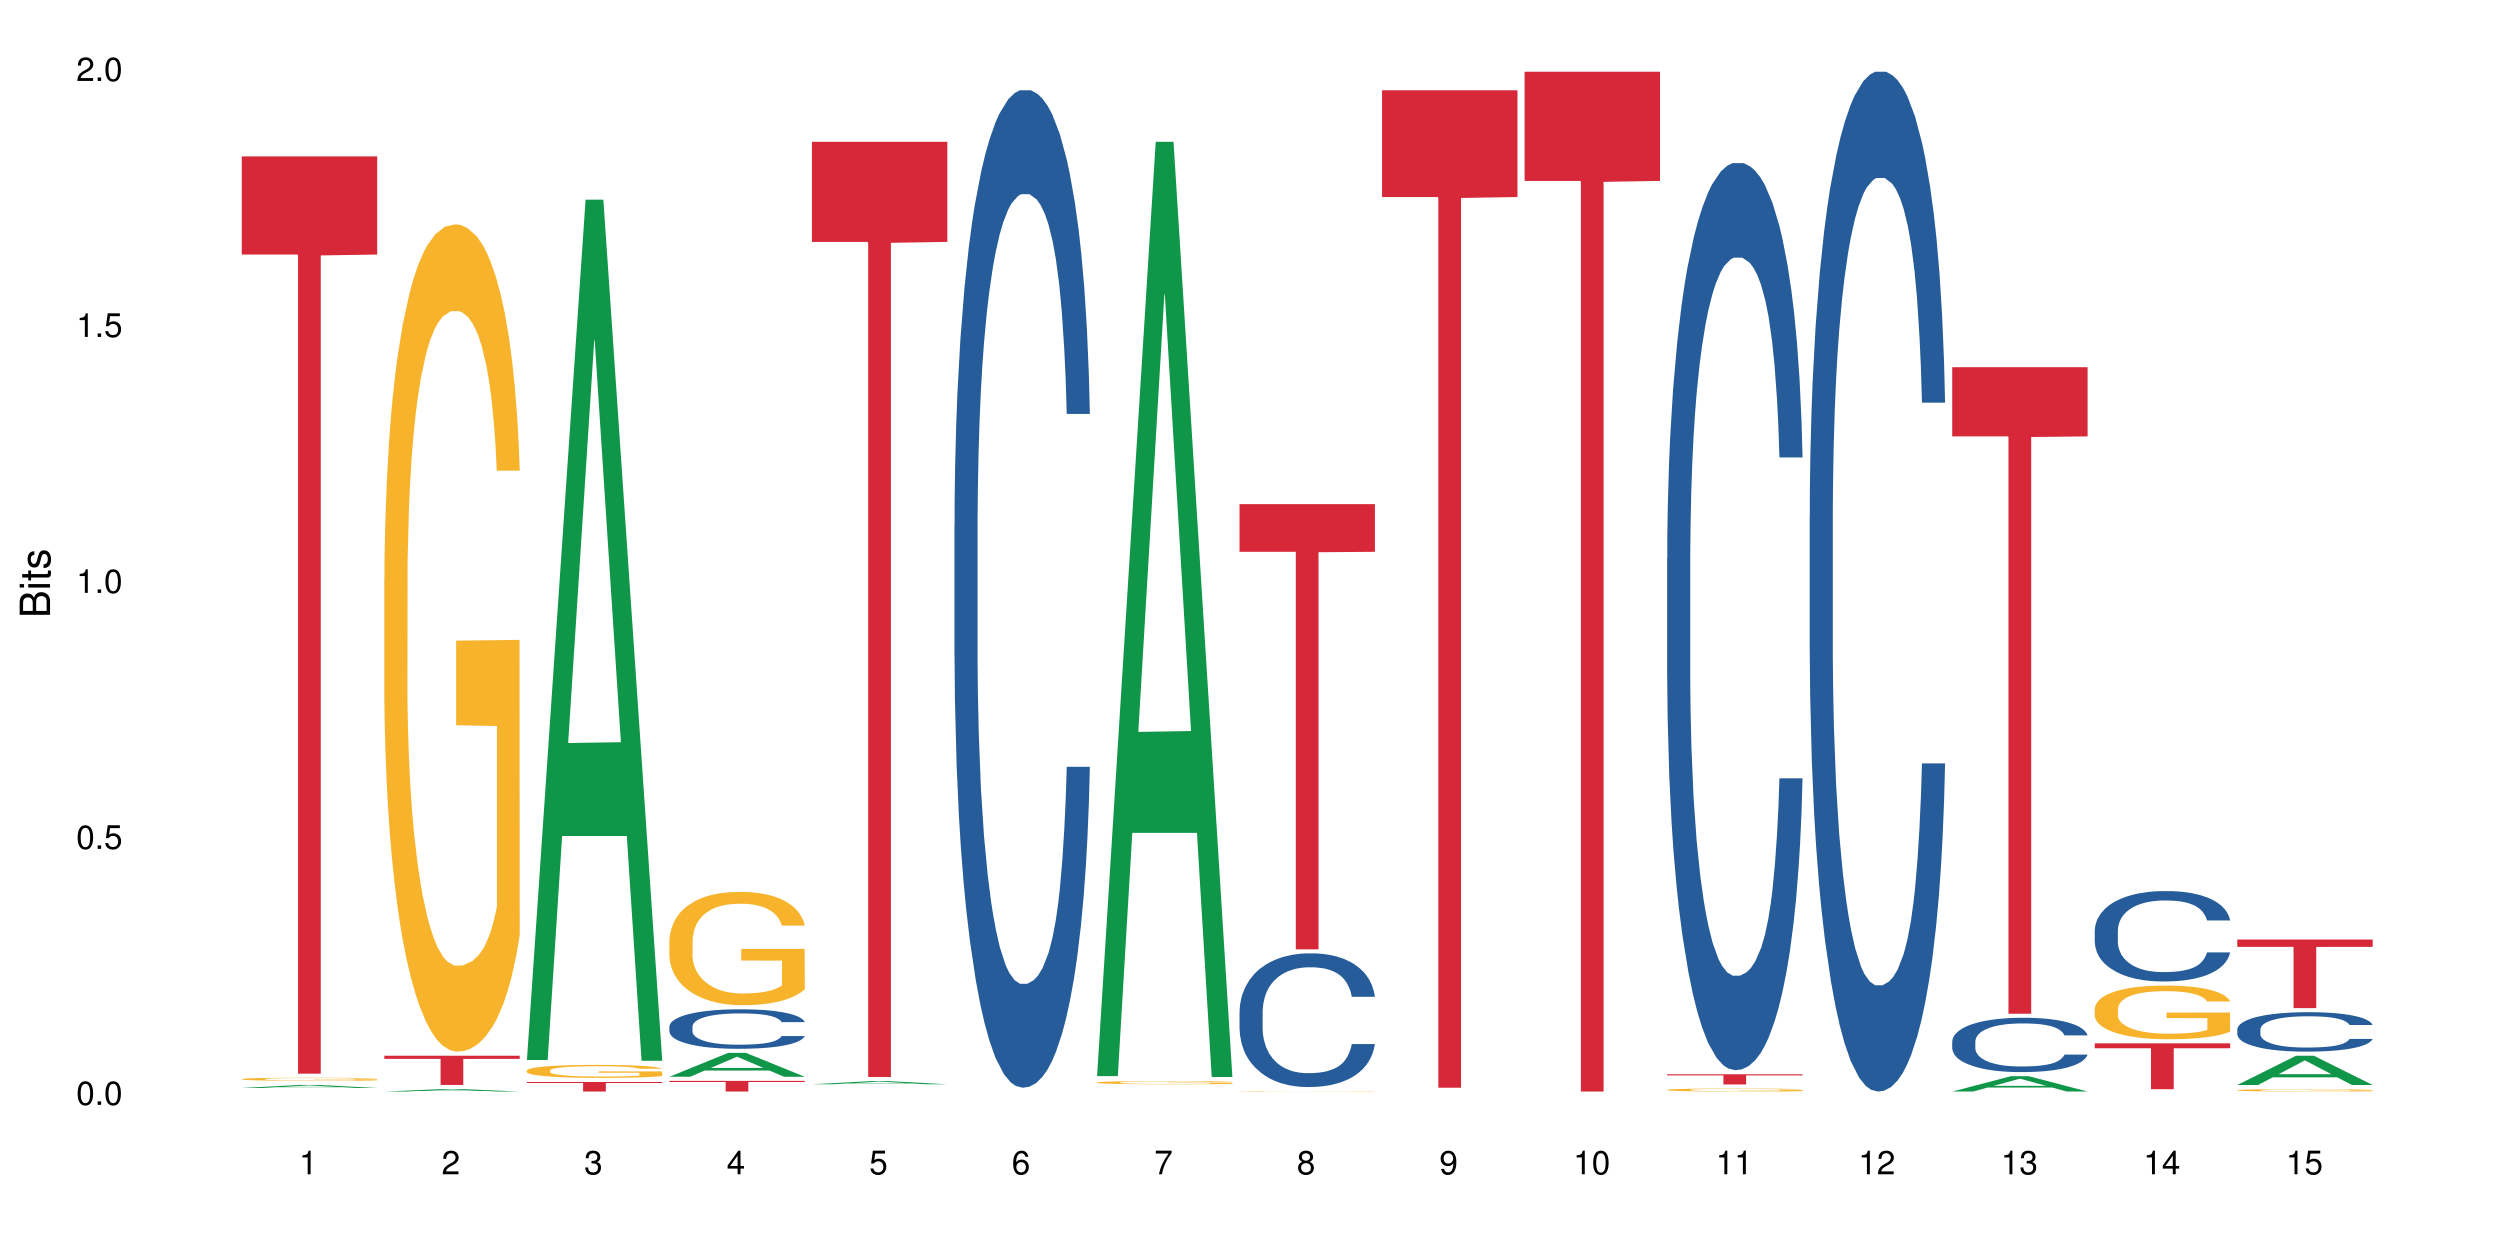 <?xml version="1.0" encoding="UTF-8"?>
<svg xmlns="http://www.w3.org/2000/svg" xmlns:xlink="http://www.w3.org/1999/xlink" width="720pt" height="360pt" viewBox="0 0 720 360" version="1.1">
<defs>
<g>
<symbol overflow="visible" id="glyph0-0">
<path style="stroke:none;" d=""/>
</symbol>
<symbol overflow="visible" id="glyph0-1">
<path style="stroke:none;" d="M 2.641 -6.797 C 2 -6.797 1.422 -6.531 1.078 -6.047 C 0.641 -5.453 0.406 -4.547 0.406 -3.297 C 0.406 -1 1.188 0.219 2.641 0.219 C 4.078 0.219 4.859 -1 4.859 -3.234 C 4.859 -4.562 4.656 -5.438 4.203 -6.047 C 3.844 -6.531 3.281 -6.797 2.641 -6.797 Z M 2.641 -6.047 C 3.547 -6.047 4 -5.125 4 -3.312 C 4 -1.375 3.562 -0.484 2.625 -0.484 C 1.734 -0.484 1.281 -1.422 1.281 -3.281 C 1.281 -5.141 1.734 -6.047 2.641 -6.047 Z M 2.641 -6.047 "/>
</symbol>
<symbol overflow="visible" id="glyph0-2">
<path style="stroke:none;" d="M 1.828 -1 L 0.828 -1 L 0.828 0 L 1.828 0 Z M 1.828 -1 "/>
</symbol>
<symbol overflow="visible" id="glyph0-3">
<path style="stroke:none;" d="M 4.562 -6.797 L 1.062 -6.797 L 0.547 -3.094 L 1.328 -3.094 C 1.719 -3.562 2.047 -3.734 2.578 -3.734 C 3.484 -3.734 4.062 -3.109 4.062 -2.094 C 4.062 -1.125 3.484 -0.531 2.578 -0.531 C 1.828 -0.531 1.375 -0.906 1.188 -1.672 L 0.328 -1.672 C 0.453 -1.109 0.547 -0.844 0.75 -0.594 C 1.125 -0.078 1.828 0.219 2.594 0.219 C 3.969 0.219 4.922 -0.781 4.922 -2.219 C 4.922 -3.562 4.031 -4.484 2.719 -4.484 C 2.25 -4.484 1.859 -4.359 1.469 -4.062 L 1.734 -5.969 L 4.562 -5.969 Z M 4.562 -6.797 "/>
</symbol>
<symbol overflow="visible" id="glyph0-4">
<path style="stroke:none;" d="M 2.484 -4.844 L 2.484 0 L 3.328 0 L 3.328 -6.797 L 2.766 -6.797 C 2.469 -5.75 2.281 -5.609 0.984 -5.453 L 0.984 -4.844 Z M 2.484 -4.844 "/>
</symbol>
<symbol overflow="visible" id="glyph0-5">
<path style="stroke:none;" d="M 4.859 -0.828 L 1.281 -0.828 C 1.359 -1.391 1.672 -1.75 2.5 -2.234 L 3.469 -2.75 C 4.406 -3.266 4.906 -3.969 4.906 -4.812 C 4.906 -5.375 4.672 -5.906 4.266 -6.266 C 3.859 -6.625 3.375 -6.797 2.719 -6.797 C 1.859 -6.797 1.219 -6.5 0.844 -5.922 C 0.609 -5.562 0.5 -5.125 0.484 -4.438 L 1.328 -4.438 C 1.359 -4.906 1.406 -5.188 1.531 -5.406 C 1.75 -5.812 2.188 -6.062 2.703 -6.062 C 3.469 -6.062 4.031 -5.516 4.031 -4.781 C 4.031 -4.25 3.719 -3.797 3.125 -3.438 L 2.234 -2.938 C 0.812 -2.141 0.406 -1.5 0.328 0 L 4.859 0 Z M 4.859 -0.828 "/>
</symbol>
<symbol overflow="visible" id="glyph0-6">
<path style="stroke:none;" d="M 2.125 -3.125 L 2.578 -3.125 C 3.516 -3.125 3.984 -2.703 3.984 -1.891 C 3.984 -1.031 3.469 -0.531 2.578 -0.531 C 1.656 -0.531 1.203 -0.984 1.156 -1.969 L 0.312 -1.969 C 0.344 -1.422 0.438 -1.078 0.609 -0.766 C 0.953 -0.109 1.625 0.219 2.547 0.219 C 3.953 0.219 4.859 -0.609 4.859 -1.906 C 4.859 -2.766 4.516 -3.25 3.703 -3.516 C 4.344 -3.766 4.656 -4.25 4.656 -4.938 C 4.656 -6.109 3.875 -6.797 2.578 -6.797 C 1.203 -6.797 0.484 -6.047 0.453 -4.609 L 1.297 -4.609 C 1.312 -5.016 1.344 -5.25 1.453 -5.453 C 1.641 -5.828 2.062 -6.062 2.594 -6.062 C 3.344 -6.062 3.797 -5.625 3.797 -4.906 C 3.797 -4.422 3.609 -4.141 3.25 -3.984 C 3.016 -3.891 2.719 -3.844 2.125 -3.844 Z M 2.125 -3.125 "/>
</symbol>
<symbol overflow="visible" id="glyph0-7">
<path style="stroke:none;" d="M 3.141 -1.625 L 3.141 0 L 3.984 0 L 3.984 -1.625 L 4.984 -1.625 L 4.984 -2.391 L 3.984 -2.391 L 3.984 -6.797 L 3.359 -6.797 L 0.266 -2.516 L 0.266 -1.625 Z M 3.141 -2.391 L 1 -2.391 L 3.141 -5.359 Z M 3.141 -2.391 "/>
</symbol>
<symbol overflow="visible" id="glyph0-8">
<path style="stroke:none;" d="M 4.781 -5.031 C 4.609 -6.141 3.891 -6.797 2.844 -6.797 C 2.094 -6.797 1.422 -6.438 1.031 -5.828 C 0.609 -5.172 0.406 -4.344 0.406 -3.094 C 0.406 -1.953 0.578 -1.234 0.984 -0.625 C 1.359 -0.078 1.953 0.219 2.703 0.219 C 3.984 0.219 4.922 -0.734 4.922 -2.078 C 4.922 -3.344 4.062 -4.234 2.844 -4.234 C 2.172 -4.234 1.641 -3.969 1.281 -3.469 C 1.281 -5.125 1.828 -6.047 2.797 -6.047 C 3.391 -6.047 3.797 -5.672 3.938 -5.031 Z M 2.734 -3.484 C 3.547 -3.484 4.062 -2.922 4.062 -2 C 4.062 -1.156 3.484 -0.531 2.703 -0.531 C 1.922 -0.531 1.328 -1.188 1.328 -2.047 C 1.328 -2.891 1.906 -3.484 2.734 -3.484 Z M 2.734 -3.484 "/>
</symbol>
<symbol overflow="visible" id="glyph0-9">
<path style="stroke:none;" d="M 4.984 -6.797 L 0.438 -6.797 L 0.438 -5.969 L 4.109 -5.969 C 2.5 -3.656 1.828 -2.234 1.328 0 L 2.219 0 C 2.594 -2.172 3.453 -4.047 4.984 -6.094 Z M 4.984 -6.797 "/>
</symbol>
<symbol overflow="visible" id="glyph0-10">
<path style="stroke:none;" d="M 3.75 -3.578 C 4.453 -4 4.688 -4.344 4.688 -4.984 C 4.688 -6.047 3.844 -6.797 2.641 -6.797 C 1.438 -6.797 0.594 -6.047 0.594 -4.984 C 0.594 -4.359 0.828 -4.016 1.516 -3.578 C 0.734 -3.203 0.359 -2.641 0.359 -1.891 C 0.359 -0.641 1.297 0.219 2.641 0.219 C 3.984 0.219 4.922 -0.641 4.922 -1.875 C 4.922 -2.641 4.531 -3.203 3.75 -3.578 Z M 2.641 -6.047 C 3.359 -6.047 3.812 -5.625 3.812 -4.969 C 3.812 -4.344 3.344 -3.922 2.641 -3.922 C 1.922 -3.922 1.453 -4.344 1.453 -4.984 C 1.453 -5.625 1.922 -6.047 2.641 -6.047 Z M 2.641 -3.203 C 3.484 -3.203 4.062 -2.672 4.062 -1.875 C 4.062 -1.062 3.484 -0.531 2.625 -0.531 C 1.797 -0.531 1.219 -1.078 1.219 -1.875 C 1.219 -2.672 1.797 -3.203 2.641 -3.203 Z M 2.641 -3.203 "/>
</symbol>
<symbol overflow="visible" id="glyph0-11">
<path style="stroke:none;" d="M 0.516 -1.547 C 0.672 -0.438 1.406 0.219 2.438 0.219 C 3.188 0.219 3.859 -0.141 4.266 -0.75 C 4.688 -1.406 4.891 -2.25 4.891 -3.484 C 4.891 -4.625 4.703 -5.359 4.312 -5.953 C 3.938 -6.5 3.344 -6.797 2.594 -6.797 C 1.297 -6.797 0.359 -5.844 0.359 -4.516 C 0.359 -3.25 1.234 -2.344 2.453 -2.344 C 3.094 -2.344 3.562 -2.578 4.016 -3.109 C 4 -1.453 3.469 -0.531 2.5 -0.531 C 1.906 -0.531 1.484 -0.906 1.359 -1.547 Z M 2.578 -6.062 C 3.375 -6.062 3.969 -5.406 3.969 -4.531 C 3.969 -3.688 3.375 -3.094 2.547 -3.094 C 1.734 -3.094 1.234 -3.672 1.234 -4.578 C 1.234 -5.438 1.797 -6.062 2.578 -6.062 Z M 2.578 -6.062 "/>
</symbol>
<symbol overflow="visible" id="glyph1-0">
<path style="stroke:none;" d=""/>
</symbol>
<symbol overflow="visible" id="glyph1-1">
<path style="stroke:none;" d="M 0 -0.953 L 0 -4.891 C 0 -5.719 -0.234 -6.344 -0.734 -6.797 C -1.188 -7.234 -1.812 -7.469 -2.5 -7.469 C -3.547 -7.469 -4.188 -7 -4.625 -5.875 C -4.984 -6.672 -5.641 -7.094 -6.531 -7.094 C -7.156 -7.094 -7.734 -6.859 -8.141 -6.391 C -8.562 -5.938 -8.75 -5.344 -8.75 -4.5 L -8.75 -0.953 Z M -4.984 -2.062 L -7.766 -2.062 L -7.766 -4.219 C -7.766 -4.844 -7.688 -5.203 -7.453 -5.5 C -7.219 -5.812 -6.859 -5.969 -6.375 -5.969 C -5.906 -5.969 -5.531 -5.812 -5.297 -5.5 C -5.062 -5.203 -4.984 -4.844 -4.984 -4.219 Z M -0.984 -2.062 L -4 -2.062 L -4 -4.781 C -4 -5.328 -3.859 -5.688 -3.578 -5.953 C -3.297 -6.219 -2.922 -6.359 -2.484 -6.359 C -2.062 -6.359 -1.688 -6.219 -1.406 -5.953 C -1.109 -5.688 -0.984 -5.328 -0.984 -4.781 Z M -0.984 -2.062 "/>
</symbol>
<symbol overflow="visible" id="glyph1-2">
<path style="stroke:none;" d="M -6.281 -1.797 L -6.281 -0.797 L 0 -0.797 L 0 -1.797 Z M -8.75 -1.797 L -8.75 -0.797 L -7.484 -0.797 L -7.484 -1.797 Z M -8.75 -1.797 "/>
</symbol>
<symbol overflow="visible" id="glyph1-3">
<path style="stroke:none;" d="M -6.281 -3.047 L -6.281 -2.016 L -8.016 -2.016 L -8.016 -1.016 L -6.281 -1.016 L -6.281 -0.172 L -5.469 -0.172 L -5.469 -1.016 L -0.719 -1.016 C -0.078 -1.016 0.281 -1.453 0.281 -2.234 C 0.281 -2.469 0.25 -2.719 0.188 -3.047 L -0.641 -3.047 C -0.609 -2.922 -0.594 -2.766 -0.594 -2.562 C -0.594 -2.141 -0.719 -2.016 -1.156 -2.016 L -5.469 -2.016 L -5.469 -3.047 Z M -6.281 -3.047 "/>
</symbol>
<symbol overflow="visible" id="glyph1-4">
<path style="stroke:none;" d="M -4.531 -5.25 C -5.766 -5.25 -6.469 -4.422 -6.469 -2.969 C -6.469 -1.516 -5.719 -0.562 -4.547 -0.562 C -3.562 -0.562 -3.094 -1.062 -2.734 -2.562 L -2.516 -3.484 C -2.344 -4.188 -2.094 -4.469 -1.625 -4.469 C -1.047 -4.469 -0.641 -3.875 -0.641 -3 C -0.641 -2.453 -0.797 -2 -1.062 -1.75 C -1.25 -1.594 -1.422 -1.531 -1.875 -1.469 L -1.875 -0.406 C -0.422 -0.453 0.281 -1.266 0.281 -2.922 C 0.281 -4.5 -0.5 -5.516 -1.719 -5.516 C -2.656 -5.516 -3.172 -4.984 -3.469 -3.734 L -3.703 -2.766 C -3.891 -1.953 -4.156 -1.609 -4.594 -1.609 C -5.172 -1.609 -5.547 -2.125 -5.547 -2.938 C -5.547 -3.75 -5.203 -4.172 -4.531 -4.203 Z M -4.531 -5.25 "/>
</symbol>
</g>
</defs>
<g id="surface28088">
<rect x="0" y="0" width="720" height="360" style="fill:rgb(100%,100%,100%);fill-opacity:1;stroke:none;"/>
<path style=" stroke:none;fill-rule:nonzero;fill:rgb(6.275%,58.824%,28.235%);fill-opacity:1;" d="M 69.629 313.336 L 69.672 313.336 L 86.547 312.453 L 91.672 312.453 L 108.629 313.34 L 102.668 313.34 L 98.418 313.105 L 79.797 313.105 L 75.629 313.336 L 69.629 313.336 L 81.586 313.012 L 96.711 313.012 L 89.172 312.598 L 89.004 312.598 L 81.547 313.012 L 81.586 313.012 Z M 69.629 313.336 "/>
<path style=" stroke:none;fill-rule:nonzero;fill:rgb(96.863%,70.196%,16.863%);fill-opacity:1;" d="M 69.629 310.766 L 69.676 310.766 L 69.676 310.75 L 69.867 310.715 L 70.344 310.664 L 70.961 310.621 L 71.625 310.59 L 72.055 310.574 L 72.77 310.547 L 73.387 310.531 L 74.957 310.496 L 76.953 310.461 L 78.047 310.445 L 79.285 310.434 L 81.043 310.418 L 81.852 310.41 L 84.324 310.398 L 87.133 310.391 L 90.223 310.387 L 91.648 310.387 L 93.598 310.391 L 96.262 310.402 L 97.785 310.41 L 98.973 310.418 L 100.211 310.426 L 101.73 310.445 L 103.16 310.465 L 104.301 310.48 L 105.441 310.508 L 106.391 310.531 L 107.199 310.562 L 107.914 310.594 L 108.344 310.621 L 108.629 310.652 L 102.016 310.652 L 101.637 310.621 L 101.207 310.602 L 100.496 310.574 L 99.781 310.555 L 99.066 310.539 L 97.738 310.52 L 96.594 310.504 L 95.168 310.496 L 93.789 310.488 L 92.219 310.48 L 88.746 310.48 L 86.465 310.488 L 85.133 310.492 L 84.184 310.5 L 82.852 310.512 L 82.043 310.52 L 81.566 310.527 L 80.141 310.551 L 79.188 310.574 L 78.664 310.59 L 78 310.613 L 77.523 310.637 L 77 310.668 L 76.715 310.695 L 76.336 310.75 L 76.289 310.895 L 76.43 310.926 L 76.715 310.957 L 77.098 310.988 L 77.668 311.02 L 78.238 311.043 L 79.234 311.074 L 80.094 311.094 L 80.758 311.105 L 82.043 311.129 L 82.566 311.137 L 83.801 311.152 L 85.086 311.164 L 86.656 311.172 L 87.844 311.176 L 89.746 311.18 L 92.172 311.18 L 95.027 311.176 L 96.832 311.168 L 98.07 311.164 L 98.879 311.156 L 99.875 311.148 L 100.59 311.141 L 101.258 311.133 L 102.062 311.117 L 102.062 310.926 L 90.316 310.926 L 90.316 310.832 L 108.578 310.832 L 108.629 311.148 L 107.629 311.172 L 106.391 311.191 L 105.203 311.207 L 103.965 311.223 L 102.207 311.238 L 100.781 311.246 L 98.594 311.258 L 96.594 311.266 L 94.504 311.27 L 92.648 311.273 L 88.512 311.273 L 86.418 311.266 L 84.754 311.262 L 83.23 311.254 L 81.711 311.242 L 79.809 311.227 L 78.57 311.211 L 77.285 311.195 L 76.004 311.172 L 74.859 311.152 L 74.102 311.137 L 73.34 311.117 L 72.531 311.09 L 71.77 311.062 L 71.199 311.039 L 70.676 311.012 L 70.297 310.984 L 69.914 310.949 L 69.723 310.918 L 69.629 310.895 Z M 69.629 310.766 "/>
<path style=" stroke:none;fill-rule:nonzero;fill:rgb(83.922%,15.686%,22.353%);fill-opacity:1;" d="M 69.629 45.035 L 108.629 45.035 L 108.629 73.312 L 92.375 73.562 L 92.375 309.207 L 85.836 309.207 L 85.836 73.809 L 85.742 73.312 L 69.629 73.312 Z M 69.629 45.035 "/>
<path style=" stroke:none;fill-rule:nonzero;fill:rgb(6.275%,58.824%,28.235%);fill-opacity:1;" d="M 110.68 314.371 L 110.723 314.371 L 127.598 313.633 L 132.719 313.633 L 149.68 314.371 L 143.719 314.371 L 139.469 314.18 L 120.848 314.18 L 116.68 314.371 L 110.68 314.371 L 122.637 314.098 L 137.762 314.098 L 130.223 313.754 L 130.137 313.754 L 130.055 313.758 L 122.598 314.098 L 122.637 314.098 Z M 110.68 314.371 "/>
<path style=" stroke:none;fill-rule:nonzero;fill:rgb(96.863%,70.196%,16.863%);fill-opacity:1;" d="M 110.68 166.664 L 110.727 166.445 L 110.727 162.094 L 110.918 152.301 L 111.395 138.809 L 112.012 127.711 L 112.676 119.008 L 113.105 114.438 L 113.82 107.91 L 114.438 103.125 L 116.008 93.332 L 118.004 84.195 L 119.098 80.277 L 120.336 76.578 L 122.094 72.441 L 122.902 70.922 L 125.375 67.438 L 128.18 65.262 L 131.273 64.609 L 132.699 64.828 L 134.648 65.699 L 137.312 68.09 L 138.836 70.266 L 140.023 72.441 L 141.262 75.273 L 142.781 79.625 L 144.207 84.848 L 145.352 90.07 L 146.492 96.598 L 147.441 103.559 L 148.25 111.176 L 148.965 120.312 L 149.395 127.93 L 149.68 135.547 L 143.066 135.547 L 142.688 127.93 L 142.258 122.055 L 141.547 114.875 L 140.832 109.652 L 140.117 105.52 L 138.789 99.859 L 137.645 96.379 L 136.219 93.332 L 134.84 91.375 L 133.27 90.07 L 132.32 89.633 L 129.797 89.633 L 127.516 91.156 L 126.184 92.898 L 125.234 94.637 L 123.902 97.902 L 123.094 100.512 L 122.617 102.254 L 121.191 109 L 120.238 115.094 L 119.715 119.227 L 119.051 125.754 L 118.574 131.629 L 118.051 140.332 L 117.766 146.859 L 117.387 161.656 L 117.34 200.824 L 117.48 209.094 L 117.766 218.016 L 118.148 225.848 L 118.719 234.117 L 119.289 240.426 L 120.285 248.914 L 121.145 254.57 L 121.809 258.27 L 123.094 264.145 L 123.617 266.105 L 124.852 270.02 L 126.137 273.066 L 127.707 275.68 L 128.895 276.984 L 130.797 278.07 L 133.223 278.07 L 136.078 276.766 L 137.883 275.023 L 139.121 273.285 L 139.93 271.762 L 140.926 269.367 L 141.641 267.191 L 142.305 264.797 L 143.113 261.098 L 143.113 209.094 L 131.367 208.875 L 131.367 184.504 L 149.629 184.289 L 149.68 269.367 L 148.68 275.242 L 147.441 280.898 L 146.254 285.25 L 145.016 288.949 L 143.258 293.086 L 141.832 295.695 L 139.645 298.742 L 137.645 300.703 L 135.555 302.008 L 133.699 302.66 L 131.512 302.879 L 129.562 302.441 L 127.469 301.137 L 125.805 299.395 L 124.281 297.219 L 122.762 294.391 L 120.859 289.82 L 119.621 286.121 L 118.336 281.555 L 117.055 276.113 L 115.91 270.238 L 115.152 265.668 L 114.391 260.445 L 113.582 253.918 L 112.82 246.52 L 112.25 239.773 L 111.727 232.16 L 111.348 224.977 L 110.965 215.188 L 110.773 207.352 L 110.68 200.605 Z M 110.68 166.664 "/>
<path style=" stroke:none;fill-rule:nonzero;fill:rgb(83.922%,15.686%,22.353%);fill-opacity:1;" d="M 110.68 304.059 L 149.68 304.059 L 149.68 304.957 L 133.426 304.965 L 133.426 312.457 L 126.887 312.457 L 126.887 304.973 L 126.793 304.957 L 110.68 304.957 Z M 110.68 304.059 "/>
<path style=" stroke:none;fill-rule:nonzero;fill:rgb(6.275%,58.824%,28.235%);fill-opacity:1;" d="M 151.73 305.273 L 151.773 305.039 L 168.648 57.496 L 173.77 57.496 L 190.73 305.508 L 184.77 305.508 L 180.52 240.766 L 161.898 240.766 L 157.73 305.273 L 151.73 305.273 L 163.688 213.988 L 178.812 213.754 L 171.27 98.016 L 171.188 97.781 L 171.105 98.48 L 163.648 213.754 L 163.688 213.988 Z M 151.73 305.273 "/>
<path style=" stroke:none;fill-rule:nonzero;fill:rgb(96.863%,70.196%,16.863%);fill-opacity:1;" d="M 151.73 308.289 L 151.777 308.285 L 151.777 308.219 L 151.969 308.062 L 152.445 307.852 L 153.062 307.676 L 153.727 307.539 L 154.156 307.469 L 154.871 307.367 L 155.488 307.293 L 157.059 307.137 L 159.055 306.992 L 160.148 306.934 L 161.387 306.875 L 163.145 306.809 L 163.953 306.785 L 166.426 306.73 L 169.23 306.695 L 172.324 306.688 L 173.75 306.688 L 175.699 306.703 L 178.363 306.742 L 179.887 306.773 L 181.074 306.809 L 182.312 306.852 L 183.832 306.922 L 185.258 307.004 L 186.402 307.086 L 187.543 307.188 L 188.492 307.297 L 189.301 307.418 L 190.016 307.562 L 190.445 307.68 L 190.73 307.801 L 184.117 307.801 L 183.738 307.68 L 183.309 307.59 L 182.598 307.477 L 181.883 307.395 L 181.168 307.328 L 179.84 307.238 L 178.695 307.184 L 177.27 307.137 L 175.891 307.105 L 174.32 307.086 L 173.371 307.078 L 170.848 307.078 L 168.566 307.102 L 167.234 307.129 L 166.285 307.156 L 164.953 307.211 L 164.145 307.25 L 163.668 307.277 L 162.242 307.383 L 161.289 307.48 L 160.766 307.543 L 160.102 307.648 L 159.625 307.738 L 159.102 307.875 L 158.816 307.98 L 158.438 308.211 L 158.391 308.828 L 158.531 308.957 L 158.816 309.098 L 159.199 309.219 L 159.77 309.352 L 160.34 309.449 L 161.336 309.582 L 162.195 309.672 L 162.859 309.73 L 164.145 309.82 L 164.668 309.852 L 165.902 309.914 L 167.188 309.961 L 168.758 310.004 L 169.945 310.023 L 171.848 310.039 L 174.273 310.039 L 177.129 310.02 L 178.934 309.992 L 180.172 309.965 L 180.98 309.941 L 181.977 309.902 L 182.691 309.871 L 183.355 309.832 L 184.164 309.773 L 184.164 308.957 L 172.418 308.953 L 172.418 308.57 L 190.68 308.566 L 190.73 309.902 L 189.73 309.996 L 188.492 310.086 L 187.305 310.152 L 186.066 310.211 L 184.309 310.277 L 182.883 310.316 L 180.695 310.367 L 178.695 310.398 L 176.605 310.418 L 174.75 310.426 L 172.562 310.43 L 170.613 310.426 L 168.52 310.402 L 166.855 310.375 L 165.332 310.344 L 163.812 310.297 L 161.91 310.227 L 160.672 310.168 L 159.387 310.098 L 158.105 310.012 L 156.961 309.918 L 156.203 309.848 L 155.441 309.766 L 154.633 309.66 L 153.871 309.547 L 153.301 309.438 L 152.777 309.32 L 152.398 309.207 L 152.016 309.051 L 151.824 308.93 L 151.73 308.824 Z M 151.73 308.289 "/>
<path style=" stroke:none;fill-rule:nonzero;fill:rgb(83.922%,15.686%,22.353%);fill-opacity:1;" d="M 151.73 311.609 L 190.73 311.609 L 190.73 311.906 L 174.477 311.91 L 174.477 314.371 L 167.938 314.371 L 167.938 311.91 L 167.84 311.906 L 151.73 311.906 Z M 151.73 311.609 "/>
<path style=" stroke:none;fill-rule:nonzero;fill:rgb(6.275%,58.824%,28.235%);fill-opacity:1;" d="M 192.781 310.109 L 192.824 310.102 L 209.695 303.23 L 214.82 303.23 L 231.781 310.113 L 225.82 310.113 L 221.57 308.316 L 202.949 308.316 L 198.781 310.109 L 192.781 310.109 L 204.738 307.574 L 219.863 307.566 L 212.32 304.355 L 212.238 304.348 L 212.156 304.367 L 204.699 307.566 L 204.738 307.574 Z M 192.781 310.109 "/>
<path style=" stroke:none;fill-rule:nonzero;fill:rgb(14.51%,36.078%,60%);fill-opacity:1;" d="M 192.781 295.633 L 192.828 295.621 L 192.828 295.371 L 192.973 294.977 L 193.305 294.48 L 193.637 294.137 L 194.492 293.523 L 195.684 292.93 L 196.918 292.473 L 197.824 292.203 L 198.633 291.996 L 200.484 291.613 L 201.676 291.414 L 202.957 291.238 L 204.527 291.062 L 205.668 290.957 L 208.238 290.789 L 210.141 290.719 L 211.613 290.688 L 214.801 290.688 L 216.703 290.73 L 218.082 290.781 L 219.605 290.863 L 220.887 290.957 L 223.125 291.188 L 225.121 291.477 L 226.023 291.645 L 227.453 291.965 L 228.547 292.277 L 229.305 292.547 L 230.164 292.93 L 230.922 293.398 L 231.496 293.93 L 231.781 294.375 L 225.121 294.375 L 224.789 293.961 L 224.406 293.637 L 223.695 293.211 L 222.98 292.91 L 221.984 292.609 L 221.078 292.41 L 219.844 292.215 L 218.75 292.09 L 217.605 291.996 L 216.512 291.934 L 214.422 291.871 L 211.996 291.871 L 211.09 291.891 L 209.238 291.977 L 208.238 292.047 L 206.812 292.191 L 205.812 292.328 L 204.625 292.535 L 203.816 292.711 L 202.816 292.984 L 202.102 293.223 L 201.293 293.562 L 200.82 293.824 L 200.391 294.113 L 200.012 294.457 L 199.727 294.82 L 199.535 295.207 L 199.441 295.578 L 199.441 297.191 L 199.535 297.562 L 199.773 298 L 200.391 298.633 L 201.293 299.184 L 202.34 299.621 L 203.34 299.934 L 203.91 300.078 L 204.672 300.242 L 205.859 300.453 L 207.57 300.66 L 208.57 300.742 L 210.094 300.824 L 211.664 300.867 L 213.754 300.867 L 215.609 300.824 L 216.848 300.773 L 218.129 300.691 L 219.891 300.516 L 220.984 300.348 L 221.934 300.148 L 222.648 299.953 L 223.125 299.785 L 223.836 299.465 L 224.406 299.113 L 224.836 298.746 L 225.121 298.395 L 231.781 298.395 L 231.496 298.809 L 231.066 299.215 L 230.637 299.516 L 229.973 299.879 L 229.211 300.203 L 228.117 300.566 L 227.215 300.805 L 226.023 301.062 L 224.93 301.262 L 223.742 301.438 L 221.984 301.645 L 220.84 301.75 L 219.605 301.844 L 218.129 301.926 L 216.277 302 L 214.277 302.039 L 212.422 302.051 L 210.426 302.031 L 208.953 301.988 L 207 301.895 L 204.574 301.707 L 202.816 301.512 L 201.438 301.312 L 200.25 301.105 L 198.918 300.824 L 197.203 300.367 L 196.156 300.016 L 195.445 299.723 L 194.637 299.32 L 194.066 298.957 L 193.398 298.375 L 192.926 297.637 L 192.781 297.066 Z M 192.781 295.633 "/>
<path style=" stroke:none;fill-rule:nonzero;fill:rgb(96.863%,70.196%,16.863%);fill-opacity:1;" d="M 192.781 270.844 L 192.828 270.816 L 192.828 270.219 L 193.02 268.879 L 193.496 267.031 L 194.113 265.508 L 194.777 264.316 L 195.207 263.691 L 195.922 262.797 L 196.539 262.141 L 198.109 260.801 L 200.105 259.547 L 201.199 259.012 L 202.438 258.504 L 204.195 257.938 L 205.004 257.73 L 207.477 257.25 L 210.281 256.953 L 213.375 256.863 L 214.801 256.895 L 216.75 257.012 L 219.414 257.34 L 220.938 257.641 L 222.125 257.938 L 223.363 258.324 L 224.883 258.922 L 226.309 259.637 L 227.453 260.352 L 228.594 261.246 L 229.543 262.199 L 230.352 263.242 L 231.066 264.496 L 231.496 265.539 L 231.781 266.582 L 225.168 266.582 L 224.789 265.539 L 224.359 264.734 L 223.648 263.75 L 222.934 263.035 L 222.219 262.469 L 220.887 261.695 L 219.746 261.215 L 218.32 260.801 L 216.941 260.531 L 215.371 260.352 L 214.422 260.293 L 211.898 260.293 L 209.617 260.5 L 208.285 260.738 L 207.336 260.977 L 206.004 261.426 L 205.195 261.781 L 204.719 262.023 L 203.293 262.945 L 202.34 263.781 L 201.816 264.348 L 201.152 265.242 L 200.676 266.047 L 200.152 267.238 L 199.867 268.133 L 199.488 270.16 L 199.441 275.527 L 199.582 276.66 L 199.867 277.883 L 200.25 278.953 L 200.82 280.086 L 201.391 280.953 L 202.387 282.113 L 203.246 282.891 L 203.91 283.395 L 205.195 284.199 L 205.719 284.469 L 206.953 285.008 L 208.238 285.422 L 209.809 285.781 L 210.996 285.961 L 212.898 286.109 L 215.324 286.109 L 218.18 285.93 L 219.984 285.691 L 221.223 285.453 L 222.031 285.246 L 223.027 284.918 L 223.742 284.617 L 224.406 284.289 L 225.215 283.785 L 225.215 276.66 L 213.469 276.629 L 213.469 273.289 L 231.73 273.262 L 231.781 284.918 L 230.781 285.723 L 229.543 286.496 L 228.355 287.094 L 227.117 287.598 L 225.359 288.164 L 223.934 288.523 L 221.746 288.941 L 219.746 289.211 L 217.656 289.387 L 215.801 289.477 L 213.613 289.508 L 211.664 289.449 L 209.57 289.27 L 207.906 289.031 L 206.383 288.73 L 204.859 288.344 L 202.957 287.719 L 201.723 287.211 L 200.438 286.586 L 199.152 285.84 L 198.012 285.035 L 197.25 284.41 L 196.492 283.695 L 195.684 282.801 L 194.922 281.785 L 194.352 280.863 L 193.828 279.82 L 193.445 278.836 L 193.066 277.492 L 192.875 276.422 L 192.781 275.496 Z M 192.781 270.844 "/>
<path style=" stroke:none;fill-rule:nonzero;fill:rgb(83.922%,15.686%,22.353%);fill-opacity:1;" d="M 192.781 311.293 L 231.781 311.293 L 231.781 311.625 L 215.527 311.625 L 215.527 314.371 L 208.988 314.371 L 208.988 311.629 L 208.891 311.625 L 192.781 311.625 Z M 192.781 311.293 "/>
<path style=" stroke:none;fill-rule:nonzero;fill:rgb(6.275%,58.824%,28.235%);fill-opacity:1;" d="M 233.832 312.273 L 233.875 312.273 L 250.746 311.355 L 255.871 311.355 L 272.832 312.273 L 266.871 312.273 L 262.621 312.035 L 244 312.035 L 239.832 312.273 L 233.832 312.273 L 245.789 311.934 L 260.914 311.934 L 253.371 311.508 L 253.289 311.504 L 253.207 311.508 L 245.75 311.934 L 245.789 311.934 Z M 233.832 312.273 "/>
<path style=" stroke:none;fill-rule:nonzero;fill:rgb(83.922%,15.686%,22.353%);fill-opacity:1;" d="M 233.832 40.844 L 272.832 40.844 L 272.832 69.672 L 256.578 69.926 L 256.578 310.176 L 250.039 310.176 L 250.039 70.18 L 249.941 69.672 L 233.832 69.672 Z M 233.832 40.844 "/>
<path style=" stroke:none;fill-rule:nonzero;fill:rgb(14.51%,36.078%,60%);fill-opacity:1;" d="M 274.883 150.984 L 274.93 150.723 L 274.93 144.422 L 275.074 134.441 L 275.406 121.84 L 275.738 113.172 L 276.594 97.68 L 277.785 82.715 L 279.02 71.16 L 279.926 64.332 L 280.734 59.082 L 282.586 49.363 L 283.777 44.375 L 285.059 39.91 L 286.629 35.449 L 287.77 32.82 L 290.34 28.621 L 292.242 26.781 L 293.715 25.996 L 296.902 25.996 L 298.805 27.043 L 300.184 28.359 L 301.707 30.457 L 302.988 32.82 L 305.227 38.598 L 307.223 45.949 L 308.125 50.152 L 309.555 58.293 L 310.648 66.172 L 311.406 72.996 L 312.266 82.715 L 313.023 94.531 L 313.594 107.922 L 313.883 119.215 L 307.223 119.215 L 306.891 108.711 L 306.508 100.57 L 305.797 89.805 L 305.082 82.188 L 304.082 74.574 L 303.18 69.582 L 301.945 64.594 L 300.852 61.445 L 299.707 59.082 L 298.613 57.504 L 296.523 55.93 L 294.098 55.93 L 293.191 56.453 L 291.34 58.555 L 290.34 60.395 L 288.914 64.07 L 287.914 67.484 L 286.727 72.734 L 285.918 77.199 L 284.918 84.027 L 284.203 90.066 L 283.395 98.73 L 282.922 105.297 L 282.492 112.648 L 282.113 121.312 L 281.828 130.504 L 281.637 140.219 L 281.539 149.672 L 281.539 190.375 L 281.637 199.828 L 281.875 210.855 L 282.492 226.875 L 283.395 240.793 L 284.441 251.82 L 285.441 259.699 L 286.012 263.375 L 286.773 267.574 L 287.961 272.828 L 289.672 278.078 L 290.672 280.18 L 292.195 282.281 L 293.762 283.332 L 295.855 283.332 L 297.711 282.281 L 298.949 280.969 L 300.23 278.867 L 301.992 274.402 L 303.086 270.199 L 304.035 265.211 L 304.75 260.223 L 305.227 256.02 L 305.938 247.883 L 306.508 238.953 L 306.938 229.762 L 307.223 220.836 L 313.883 220.836 L 313.594 231.34 L 313.168 241.578 L 312.738 249.195 L 312.074 258.383 L 311.312 266.523 L 310.219 275.715 L 309.316 281.754 L 308.125 288.32 L 307.031 293.309 L 305.844 297.773 L 304.082 303.023 L 302.941 305.652 L 301.707 308.016 L 300.23 310.113 L 298.375 311.953 L 296.379 313.004 L 294.523 313.266 L 292.527 312.742 L 291.051 311.691 L 289.102 309.328 L 286.676 304.602 L 284.918 299.609 L 283.539 294.621 L 282.348 289.371 L 281.02 282.281 L 279.305 270.727 L 278.258 261.797 L 277.547 254.445 L 276.738 244.203 L 276.168 235.016 L 275.5 220.309 L 275.027 201.664 L 274.883 187.223 Z M 274.883 150.984 "/>
<path style=" stroke:none;fill-rule:nonzero;fill:rgb(6.275%,58.824%,28.235%);fill-opacity:1;" d="M 315.934 309.922 L 315.977 309.672 L 332.848 40.844 L 337.973 40.844 L 354.93 310.176 L 348.973 310.176 L 344.723 239.871 L 326.102 239.871 L 321.934 309.922 L 315.934 309.922 L 327.891 210.789 L 343.016 210.535 L 335.473 84.848 L 335.391 84.594 L 335.309 85.352 L 327.848 210.535 L 327.891 210.789 Z M 315.934 309.922 "/>
<path style=" stroke:none;fill-rule:nonzero;fill:rgb(96.863%,70.196%,16.863%);fill-opacity:1;" d="M 315.934 311.75 L 315.98 311.75 L 315.98 311.73 L 316.172 311.695 L 316.648 311.641 L 317.266 311.598 L 317.93 311.566 L 318.359 311.547 L 319.074 311.523 L 319.691 311.504 L 321.262 311.469 L 323.258 311.43 L 324.352 311.418 L 325.586 311.402 L 327.348 311.387 L 328.156 311.379 L 330.629 311.367 L 333.434 311.359 L 336.527 311.355 L 337.953 311.355 L 339.902 311.359 L 342.566 311.371 L 344.09 311.379 L 345.277 311.387 L 346.516 311.398 L 348.035 311.414 L 349.461 311.434 L 350.605 311.453 L 351.746 311.48 L 352.695 311.508 L 353.504 311.535 L 354.219 311.57 L 354.645 311.602 L 354.93 311.629 L 348.32 311.629 L 347.941 311.602 L 347.512 311.578 L 346.801 311.551 L 346.086 311.531 L 345.371 311.516 L 344.039 311.492 L 342.898 311.48 L 341.473 311.469 L 340.094 311.461 L 338.523 311.453 L 335.051 311.453 L 332.77 311.457 L 331.438 311.465 L 330.488 311.473 L 329.156 311.484 L 328.348 311.496 L 327.871 311.5 L 326.445 311.527 L 325.492 311.551 L 324.969 311.566 L 324.305 311.59 L 323.828 311.613 L 323.305 311.648 L 323.02 311.672 L 322.641 311.73 L 322.59 311.879 L 322.734 311.914 L 323.02 311.945 L 323.398 311.977 L 323.973 312.008 L 324.543 312.031 L 325.539 312.066 L 326.395 312.086 L 327.062 312.102 L 328.348 312.125 L 328.871 312.133 L 330.105 312.148 L 331.391 312.16 L 332.961 312.168 L 334.148 312.176 L 336.051 312.18 L 338.477 312.18 L 341.328 312.172 L 343.137 312.168 L 344.375 312.16 L 345.184 312.152 L 346.18 312.145 L 346.895 312.137 L 347.559 312.129 L 348.367 312.113 L 348.367 311.914 L 336.621 311.91 L 336.621 311.816 L 354.883 311.816 L 354.93 312.145 L 353.934 312.168 L 352.695 312.188 L 351.508 312.207 L 350.27 312.219 L 348.512 312.234 L 347.086 312.246 L 344.898 312.258 L 342.898 312.266 L 340.809 312.27 L 338.953 312.273 L 334.812 312.273 L 332.723 312.266 L 331.059 312.262 L 329.535 312.25 L 328.012 312.242 L 326.109 312.223 L 324.875 312.211 L 322.305 312.172 L 321.164 312.148 L 320.402 312.129 L 319.645 312.109 L 318.836 312.086 L 318.074 312.059 L 317.504 312.031 L 316.98 312 L 316.598 311.973 L 316.219 311.938 L 316.027 311.906 L 315.934 311.879 Z M 315.934 311.75 "/>
<path style=" stroke:none;fill-rule:nonzero;fill:rgb(14.51%,36.078%,60%);fill-opacity:1;" d="M 356.984 291.332 L 357.031 291.297 L 357.031 290.453 L 357.176 289.117 L 357.508 287.426 L 357.84 286.266 L 358.695 284.191 L 359.887 282.188 L 361.121 280.637 L 362.023 279.723 L 362.832 279.02 L 364.688 277.719 L 365.879 277.051 L 367.16 276.453 L 368.73 275.855 L 369.871 275.504 L 372.441 274.941 L 374.344 274.691 L 375.816 274.586 L 379.004 274.586 L 380.906 274.727 L 382.285 274.906 L 383.809 275.188 L 385.09 275.504 L 387.328 276.277 L 389.324 277.262 L 390.227 277.824 L 391.656 278.914 L 392.75 279.969 L 393.508 280.883 L 394.367 282.188 L 395.125 283.77 L 395.695 285.562 L 395.98 287.074 L 389.324 287.074 L 388.992 285.668 L 388.609 284.578 L 387.898 283.137 L 387.184 282.117 L 386.184 281.094 L 385.281 280.426 L 384.047 279.758 L 382.953 279.336 L 381.809 279.02 L 380.715 278.809 L 378.625 278.598 L 376.199 278.598 L 375.293 278.668 L 373.438 278.949 L 372.441 279.195 L 371.016 279.688 L 370.016 280.145 L 368.828 280.848 L 368.02 281.445 L 367.02 282.363 L 366.305 283.172 L 365.496 284.332 L 365.023 285.211 L 364.594 286.195 L 364.215 287.355 L 363.926 288.586 L 363.738 289.891 L 363.641 291.156 L 363.641 296.609 L 363.738 297.875 L 363.977 299.352 L 364.594 301.496 L 365.496 303.363 L 366.543 304.84 L 367.543 305.895 L 368.113 306.387 L 368.875 306.949 L 370.062 307.652 L 371.773 308.355 L 372.773 308.637 L 374.297 308.918 L 375.863 309.059 L 377.957 309.059 L 379.812 308.918 L 381.047 308.742 L 382.332 308.461 L 384.094 307.863 L 385.188 307.301 L 386.137 306.633 L 386.852 305.965 L 387.328 305.402 L 388.039 304.312 L 388.609 303.117 L 389.039 301.883 L 389.324 300.688 L 395.98 300.688 L 395.695 302.094 L 395.27 303.469 L 394.84 304.488 L 394.176 305.719 L 393.414 306.809 L 392.32 308.039 L 391.418 308.848 L 390.227 309.73 L 389.133 310.398 L 387.945 310.996 L 386.184 311.699 L 385.043 312.051 L 383.809 312.367 L 382.332 312.648 L 380.477 312.895 L 378.48 313.035 L 376.625 313.07 L 374.629 313 L 373.152 312.859 L 371.203 312.543 L 368.777 311.91 L 367.02 311.242 L 365.641 310.574 L 364.449 309.871 L 363.121 308.918 L 361.406 307.371 L 360.359 306.176 L 359.648 305.191 L 358.84 303.82 L 358.27 302.586 L 357.602 300.617 L 357.125 298.121 L 356.984 296.188 Z M 356.984 291.332 "/>
<path style=" stroke:none;fill-rule:nonzero;fill:rgb(96.863%,70.196%,16.863%);fill-opacity:1;" d="M 356.984 314.301 L 357.031 314.301 L 357.223 314.293 L 357.699 314.289 L 358.316 314.281 L 358.98 314.277 L 359.41 314.273 L 360.121 314.273 L 360.742 314.27 L 362.312 314.266 L 364.309 314.258 L 366.637 314.258 L 368.398 314.254 L 369.207 314.254 L 371.68 314.25 L 383.617 314.25 L 385.141 314.254 L 387.562 314.254 L 389.086 314.258 L 390.512 314.262 L 391.656 314.262 L 392.797 314.266 L 393.746 314.27 L 394.555 314.273 L 395.27 314.277 L 395.695 314.281 L 395.98 314.285 L 389.371 314.285 L 388.992 314.281 L 388.562 314.277 L 387.852 314.273 L 387.137 314.273 L 386.422 314.27 L 385.09 314.27 L 383.949 314.266 L 382.523 314.266 L 381.145 314.262 L 373.82 314.262 L 372.488 314.266 L 370.207 314.266 L 369.398 314.27 L 368.922 314.27 L 367.496 314.273 L 366.543 314.277 L 366.02 314.277 L 365.355 314.281 L 364.879 314.285 L 364.355 314.289 L 364.07 314.293 L 363.691 314.301 L 363.641 314.32 L 363.785 314.324 L 364.07 314.328 L 364.449 314.332 L 365.023 314.336 L 365.594 314.34 L 366.59 314.344 L 367.445 314.348 L 368.113 314.348 L 369.398 314.352 L 369.922 314.352 L 371.156 314.355 L 374.012 314.355 L 375.199 314.359 L 379.527 314.359 L 382.379 314.355 L 387.23 314.355 L 387.945 314.352 L 388.609 314.352 L 389.418 314.348 L 389.418 314.324 L 377.672 314.324 L 377.672 314.312 L 395.934 314.309 L 395.98 314.355 L 394.984 314.355 L 393.746 314.359 L 392.559 314.363 L 391.32 314.363 L 389.562 314.367 L 385.949 314.367 L 383.949 314.371 L 373.773 314.371 L 372.109 314.367 L 369.062 314.367 L 367.16 314.363 L 365.926 314.363 L 363.355 314.355 L 362.215 314.355 L 361.453 314.352 L 360.695 314.348 L 359.887 314.348 L 359.125 314.344 L 358.555 314.34 L 358.031 314.336 L 357.648 314.332 L 357.27 314.328 L 357.078 314.32 L 356.984 314.32 Z M 356.984 314.301 "/>
<path style=" stroke:none;fill-rule:nonzero;fill:rgb(83.922%,15.686%,22.353%);fill-opacity:1;" d="M 356.984 145.199 L 395.98 145.199 L 395.98 158.922 L 379.73 159.043 L 379.73 273.41 L 373.191 273.41 L 373.191 159.164 L 373.094 158.922 L 356.984 158.922 Z M 356.984 145.199 "/>
<path style=" stroke:none;fill-rule:nonzero;fill:rgb(83.922%,15.686%,22.353%);fill-opacity:1;" d="M 398.035 25.996 L 437.031 25.996 L 437.031 56.746 L 420.781 57.016 L 420.781 313.266 L 414.242 313.266 L 414.242 57.285 L 414.145 56.746 L 398.035 56.746 Z M 398.035 25.996 "/>
<path style=" stroke:none;fill-rule:nonzero;fill:rgb(83.922%,15.686%,22.353%);fill-opacity:1;" d="M 439.086 20.664 L 478.082 20.664 L 478.082 52.102 L 461.832 52.379 L 461.832 314.371 L 455.293 314.371 L 455.293 52.652 L 455.195 52.102 L 439.086 52.102 Z M 439.086 20.664 "/>
<path style=" stroke:none;fill-rule:nonzero;fill:rgb(14.51%,36.078%,60%);fill-opacity:1;" d="M 480.137 160.645 L 480.184 160.406 L 480.184 154.672 L 480.328 145.598 L 480.66 134.137 L 480.992 126.258 L 481.848 112.168 L 483.039 98.555 L 484.273 88.051 L 485.176 81.84 L 485.984 77.062 L 487.84 68.23 L 489.031 63.691 L 490.312 59.633 L 491.883 55.574 L 493.023 53.184 L 495.594 49.363 L 497.496 47.691 L 498.969 46.977 L 502.156 46.977 L 504.059 47.93 L 505.438 49.125 L 506.961 51.035 L 508.242 53.184 L 510.48 58.438 L 512.477 65.125 L 513.379 68.945 L 514.805 76.348 L 515.898 83.512 L 516.66 89.719 L 517.516 98.555 L 518.277 109.301 L 518.848 121.48 L 519.133 131.75 L 512.477 131.75 L 512.145 122.195 L 511.762 114.793 L 511.051 105.004 L 510.336 98.078 L 509.336 91.152 L 508.434 86.617 L 507.195 82.078 L 506.102 79.215 L 504.961 77.062 L 503.867 75.633 L 501.773 74.199 L 499.352 74.199 L 498.445 74.676 L 496.59 76.586 L 495.594 78.258 L 494.164 81.602 L 493.168 84.707 L 491.977 89.48 L 491.168 93.543 L 490.172 99.75 L 489.457 105.242 L 488.648 113.121 L 488.172 119.094 L 487.746 125.777 L 487.363 133.66 L 487.078 142.016 L 486.891 150.852 L 486.793 159.449 L 486.793 196.465 L 486.891 205.059 L 487.129 215.09 L 487.746 229.656 L 488.648 242.312 L 489.695 252.34 L 490.695 259.504 L 491.266 262.848 L 492.027 266.668 L 493.215 271.445 L 494.926 276.223 L 495.926 278.133 L 497.449 280.043 L 499.016 280.996 L 501.109 280.996 L 502.965 280.043 L 504.199 278.848 L 505.484 276.938 L 507.246 272.879 L 508.34 269.059 L 509.289 264.52 L 510.004 259.984 L 510.48 256.164 L 511.191 248.758 L 511.762 240.641 L 512.191 232.281 L 512.477 224.164 L 519.133 224.164 L 518.848 233.715 L 518.422 243.027 L 517.992 249.953 L 517.328 258.312 L 516.566 265.715 L 515.473 274.07 L 514.57 279.562 L 513.379 285.535 L 512.285 290.07 L 511.098 294.133 L 509.336 298.906 L 508.195 301.297 L 506.961 303.445 L 505.484 305.355 L 503.629 307.027 L 501.633 307.98 L 499.777 308.219 L 497.781 307.742 L 496.305 306.789 L 494.355 304.637 L 491.93 300.34 L 490.172 295.801 L 488.793 291.266 L 487.602 286.488 L 486.27 280.043 L 484.559 269.535 L 483.512 261.414 L 482.801 254.73 L 481.992 245.418 L 481.422 237.059 L 480.754 223.688 L 480.277 206.73 L 480.137 193.598 Z M 480.137 160.645 "/>
<path style=" stroke:none;fill-rule:nonzero;fill:rgb(96.863%,70.196%,16.863%);fill-opacity:1;" d="M 480.137 313.871 L 480.184 313.871 L 480.184 313.855 L 480.375 313.82 L 480.848 313.77 L 481.469 313.73 L 482.133 313.699 L 482.562 313.684 L 483.273 313.66 L 483.895 313.641 L 485.461 313.605 L 487.461 313.57 L 488.555 313.559 L 489.789 313.543 L 491.551 313.527 L 492.359 313.523 L 494.832 313.512 L 497.637 313.504 L 500.73 313.5 L 502.156 313.5 L 504.105 313.504 L 506.77 313.512 L 508.289 313.52 L 509.48 313.527 L 510.715 313.539 L 512.238 313.555 L 513.664 313.574 L 514.805 313.594 L 515.949 313.617 L 516.898 313.641 L 517.707 313.672 L 518.422 313.703 L 518.848 313.73 L 519.133 313.758 L 512.523 313.758 L 512.145 313.73 L 511.715 313.711 L 511 313.684 L 510.289 313.664 L 509.574 313.648 L 508.242 313.629 L 507.102 313.617 L 505.676 313.605 L 504.297 313.598 L 502.727 313.594 L 501.773 313.59 L 499.254 313.59 L 496.973 313.598 L 495.641 313.602 L 494.688 313.609 L 493.359 313.621 L 492.551 313.633 L 492.074 313.637 L 490.648 313.664 L 489.695 313.684 L 489.172 313.699 L 488.508 313.723 L 488.031 313.746 L 487.508 313.777 L 487.223 313.801 L 486.844 313.855 L 486.793 313.996 L 486.938 314.027 L 487.223 314.062 L 487.602 314.09 L 488.172 314.121 L 488.746 314.141 L 489.742 314.172 L 490.598 314.195 L 491.266 314.207 L 492.551 314.23 L 493.07 314.234 L 494.309 314.25 L 495.594 314.262 L 497.164 314.27 L 498.352 314.277 L 500.254 314.281 L 502.68 314.281 L 505.531 314.273 L 507.34 314.27 L 508.578 314.262 L 509.387 314.258 L 510.383 314.25 L 511.098 314.242 L 511.762 314.23 L 512.57 314.219 L 512.57 314.027 L 500.824 314.027 L 500.824 313.938 L 519.086 313.938 L 519.133 314.25 L 518.137 314.27 L 516.898 314.289 L 515.711 314.305 L 514.473 314.32 L 512.715 314.336 L 511.289 314.344 L 509.098 314.355 L 507.102 314.363 L 505.008 314.367 L 503.156 314.371 L 500.969 314.371 L 499.016 314.367 L 496.926 314.363 L 495.262 314.359 L 493.738 314.352 L 492.215 314.34 L 490.312 314.324 L 489.078 314.309 L 487.793 314.293 L 486.508 314.273 L 485.367 314.25 L 484.605 314.234 L 483.848 314.215 L 483.039 314.191 L 482.277 314.164 L 481.707 314.141 L 481.184 314.113 L 480.801 314.086 L 480.422 314.051 L 480.23 314.023 L 480.137 313.996 Z M 480.137 313.871 "/>
<path style=" stroke:none;fill-rule:nonzero;fill:rgb(83.922%,15.686%,22.353%);fill-opacity:1;" d="M 480.137 309.398 L 519.133 309.398 L 519.133 309.711 L 502.883 309.715 L 502.883 312.32 L 496.344 312.32 L 496.344 309.719 L 496.246 309.711 L 480.137 309.711 Z M 480.137 309.398 "/>
<path style=" stroke:none;fill-rule:nonzero;fill:rgb(14.51%,36.078%,60%);fill-opacity:1;" d="M 521.188 148.457 L 521.234 148.188 L 521.234 141.742 L 521.379 131.543 L 521.711 118.656 L 522.043 109.797 L 522.898 93.957 L 524.09 78.652 L 525.324 66.84 L 526.227 59.859 L 527.035 54.492 L 528.891 44.559 L 530.082 39.457 L 531.363 34.891 L 532.934 30.328 L 534.074 27.645 L 536.645 23.348 L 538.547 21.469 L 540.02 20.664 L 543.207 20.664 L 545.109 21.738 L 546.488 23.078 L 548.012 25.227 L 549.293 27.645 L 551.531 33.551 L 553.527 41.066 L 554.43 45.363 L 555.855 53.684 L 556.949 61.738 L 557.711 68.719 L 558.566 78.652 L 559.328 90.734 L 559.898 104.426 L 560.184 115.969 L 553.527 115.969 L 553.195 105.23 L 552.812 96.91 L 552.102 85.902 L 551.387 78.117 L 550.387 70.332 L 549.484 65.23 L 548.246 60.129 L 547.152 56.906 L 546.012 54.492 L 544.918 52.879 L 542.824 51.27 L 540.402 51.27 L 539.496 51.805 L 537.641 53.953 L 536.645 55.832 L 535.215 59.59 L 534.219 63.082 L 533.027 68.449 L 532.219 73.016 L 531.223 79.996 L 530.508 86.172 L 529.699 95.031 L 529.223 101.742 L 528.797 109.258 L 528.414 118.117 L 528.129 127.516 L 527.941 137.449 L 527.844 147.113 L 527.844 188.727 L 527.941 198.391 L 528.18 209.668 L 528.797 226.043 L 529.699 240.273 L 530.746 251.547 L 531.746 259.602 L 532.316 263.359 L 533.078 267.656 L 534.266 273.027 L 535.977 278.395 L 536.977 280.543 L 538.5 282.691 L 540.066 283.766 L 542.16 283.766 L 544.016 282.691 L 545.25 281.348 L 546.535 279.199 L 548.297 274.637 L 549.391 270.34 L 550.34 265.242 L 551.055 260.141 L 551.531 255.844 L 552.242 247.52 L 552.812 238.395 L 553.242 228.996 L 553.527 219.867 L 560.184 219.867 L 559.898 230.609 L 559.473 241.078 L 559.043 248.863 L 558.379 258.262 L 557.617 266.582 L 556.523 275.98 L 555.621 282.152 L 554.43 288.867 L 553.336 293.969 L 552.148 298.531 L 550.387 303.898 L 549.246 306.586 L 548.012 309 L 546.535 311.148 L 544.68 313.027 L 542.684 314.102 L 540.828 314.371 L 538.832 313.832 L 537.355 312.762 L 535.406 310.344 L 532.98 305.512 L 531.223 300.41 L 529.844 295.309 L 528.652 289.941 L 527.32 282.691 L 525.609 270.879 L 524.562 261.75 L 523.852 254.234 L 523.043 243.762 L 522.473 234.367 L 521.805 219.332 L 521.328 200.27 L 521.188 185.504 Z M 521.188 148.457 "/>
<path style=" stroke:none;fill-rule:nonzero;fill:rgb(6.275%,58.824%,28.235%);fill-opacity:1;" d="M 562.238 314.367 L 562.277 314.363 L 579.152 309.945 L 584.277 309.945 L 601.234 314.371 L 595.277 314.371 L 591.027 313.215 L 572.402 313.215 L 568.238 314.367 L 562.238 314.367 L 574.195 312.738 L 589.32 312.734 L 581.777 310.668 L 581.695 310.664 L 581.613 310.676 L 574.152 312.734 L 574.195 312.738 Z M 562.238 314.367 "/>
<path style=" stroke:none;fill-rule:nonzero;fill:rgb(14.51%,36.078%,60%);fill-opacity:1;" d="M 562.238 299.934 L 562.285 299.918 L 562.285 299.574 L 562.43 299.031 L 562.762 298.348 L 563.094 297.875 L 563.949 297.031 L 565.137 296.215 L 566.375 295.586 L 567.277 295.215 L 568.086 294.93 L 569.941 294.402 L 571.133 294.129 L 572.414 293.887 L 573.984 293.645 L 575.125 293.5 L 577.695 293.273 L 579.598 293.172 L 581.07 293.129 L 584.258 293.129 L 586.16 293.188 L 587.539 293.258 L 589.062 293.371 L 590.344 293.5 L 592.578 293.816 L 594.578 294.215 L 595.48 294.445 L 596.906 294.887 L 598 295.316 L 598.762 295.688 L 599.617 296.215 L 600.379 296.859 L 600.949 297.59 L 601.234 298.203 L 594.578 298.203 L 594.246 297.633 L 593.863 297.188 L 593.152 296.602 L 592.438 296.188 L 591.438 295.773 L 590.535 295.5 L 589.297 295.23 L 588.203 295.059 L 587.062 294.93 L 585.969 294.844 L 583.875 294.758 L 581.453 294.758 L 580.547 294.789 L 578.691 294.902 L 577.695 295 L 576.266 295.203 L 575.27 295.387 L 574.078 295.672 L 573.27 295.918 L 572.273 296.289 L 571.559 296.617 L 570.75 297.09 L 570.273 297.445 L 569.848 297.848 L 569.465 298.316 L 569.18 298.816 L 568.992 299.348 L 568.895 299.859 L 568.895 302.078 L 568.992 302.59 L 569.23 303.191 L 569.848 304.062 L 570.75 304.82 L 571.797 305.422 L 572.797 305.852 L 573.367 306.051 L 574.129 306.277 L 575.316 306.562 L 577.027 306.852 L 578.027 306.965 L 579.551 307.078 L 581.117 307.137 L 583.211 307.137 L 585.066 307.078 L 586.301 307.008 L 587.586 306.895 L 589.348 306.648 L 590.441 306.422 L 591.391 306.148 L 592.105 305.879 L 592.578 305.648 L 593.293 305.207 L 593.863 304.719 L 594.293 304.219 L 594.578 303.734 L 601.234 303.734 L 600.949 304.305 L 600.523 304.863 L 600.094 305.277 L 599.43 305.777 L 598.668 306.223 L 597.574 306.723 L 596.672 307.051 L 595.48 307.406 L 594.387 307.68 L 593.199 307.922 L 591.438 308.207 L 590.297 308.352 L 589.062 308.48 L 587.586 308.594 L 585.73 308.695 L 583.734 308.75 L 581.879 308.766 L 579.883 308.738 L 578.406 308.68 L 576.457 308.551 L 574.031 308.293 L 572.273 308.023 L 570.895 307.75 L 569.703 307.465 L 568.371 307.078 L 566.66 306.449 L 565.613 305.965 L 564.902 305.562 L 564.094 305.008 L 563.523 304.508 L 562.855 303.707 L 562.379 302.691 L 562.238 301.906 Z M 562.238 299.934 "/>
<path style=" stroke:none;fill-rule:nonzero;fill:rgb(83.922%,15.686%,22.353%);fill-opacity:1;" d="M 562.238 105.754 L 601.234 105.754 L 601.234 125.684 L 584.984 125.859 L 584.984 291.949 L 578.441 291.949 L 578.441 126.035 L 578.348 125.684 L 562.238 125.684 Z M 562.238 105.754 "/>
<path style=" stroke:none;fill-rule:nonzero;fill:rgb(14.51%,36.078%,60%);fill-opacity:1;" d="M 603.289 267.965 L 603.336 267.941 L 603.336 267.371 L 603.477 266.465 L 603.812 265.324 L 604.145 264.539 L 605 263.137 L 606.188 261.777 L 607.426 260.73 L 608.328 260.113 L 609.137 259.637 L 610.992 258.758 L 612.184 258.305 L 613.465 257.902 L 615.035 257.496 L 616.176 257.258 L 618.746 256.879 L 620.648 256.711 L 622.121 256.641 L 625.309 256.641 L 627.211 256.734 L 628.59 256.855 L 630.109 257.043 L 631.395 257.258 L 633.629 257.781 L 635.629 258.449 L 636.531 258.828 L 637.957 259.566 L 639.051 260.281 L 639.812 260.898 L 640.668 261.777 L 641.43 262.852 L 642 264.062 L 642.285 265.086 L 635.629 265.086 L 635.297 264.133 L 634.914 263.398 L 634.203 262.422 L 633.488 261.73 L 632.488 261.043 L 631.586 260.59 L 630.348 260.137 L 629.254 259.852 L 628.113 259.637 L 627.02 259.496 L 624.926 259.352 L 622.5 259.352 L 621.598 259.398 L 619.742 259.59 L 618.746 259.758 L 617.316 260.09 L 616.32 260.398 L 615.129 260.875 L 614.32 261.281 L 613.324 261.898 L 612.609 262.445 L 611.801 263.23 L 611.324 263.824 L 610.898 264.492 L 610.516 265.277 L 610.23 266.109 L 610.043 266.988 L 609.945 267.844 L 609.945 271.531 L 610.043 272.391 L 610.281 273.391 L 610.898 274.84 L 611.801 276.102 L 612.848 277.102 L 613.848 277.812 L 614.418 278.148 L 615.18 278.527 L 616.367 279.004 L 618.078 279.48 L 619.078 279.668 L 620.598 279.859 L 622.168 279.953 L 624.262 279.953 L 626.117 279.859 L 627.352 279.742 L 628.637 279.551 L 630.398 279.145 L 631.492 278.766 L 632.441 278.312 L 633.156 277.863 L 633.629 277.48 L 634.344 276.742 L 634.914 275.934 L 635.344 275.102 L 635.629 274.293 L 642.285 274.293 L 642 275.246 L 641.574 276.172 L 641.145 276.863 L 640.48 277.695 L 639.719 278.434 L 638.625 279.266 L 637.723 279.812 L 636.531 280.406 L 635.438 280.859 L 634.25 281.262 L 632.488 281.738 L 631.348 281.977 L 630.109 282.191 L 628.637 282.383 L 626.781 282.547 L 624.785 282.645 L 622.93 282.668 L 620.934 282.621 L 619.457 282.523 L 617.508 282.309 L 615.082 281.883 L 613.324 281.43 L 611.945 280.977 L 610.754 280.504 L 609.422 279.859 L 607.711 278.812 L 606.664 278.004 L 605.953 277.34 L 605.145 276.41 L 604.574 275.578 L 603.906 274.246 L 603.43 272.555 L 603.289 271.246 Z M 603.289 267.965 "/>
<path style=" stroke:none;fill-rule:nonzero;fill:rgb(96.863%,70.196%,16.863%);fill-opacity:1;" d="M 603.289 290.469 L 603.336 290.453 L 603.336 290.172 L 603.527 289.535 L 604 288.66 L 604.621 287.941 L 605.285 287.375 L 605.715 287.078 L 606.426 286.656 L 607.047 286.344 L 608.613 285.711 L 610.613 285.117 L 611.707 284.863 L 612.941 284.625 L 614.703 284.355 L 615.512 284.258 L 617.984 284.031 L 620.789 283.891 L 623.883 283.848 L 625.309 283.859 L 627.258 283.918 L 629.922 284.074 L 631.441 284.215 L 632.633 284.355 L 633.867 284.539 L 635.391 284.82 L 636.816 285.16 L 637.957 285.5 L 639.102 285.922 L 640.051 286.375 L 640.859 286.867 L 641.574 287.461 L 642 287.953 L 642.285 288.449 L 635.676 288.449 L 635.297 287.953 L 634.867 287.574 L 634.152 287.109 L 633.441 286.77 L 632.727 286.5 L 631.395 286.133 L 630.254 285.906 L 628.828 285.711 L 627.449 285.582 L 625.879 285.5 L 624.926 285.469 L 622.406 285.469 L 620.125 285.57 L 618.793 285.684 L 617.84 285.797 L 616.508 286.008 L 615.699 286.176 L 615.227 286.289 L 613.797 286.727 L 612.848 287.121 L 612.324 287.391 L 611.66 287.812 L 611.184 288.195 L 610.66 288.762 L 610.375 289.184 L 609.992 290.145 L 609.945 292.684 L 610.09 293.223 L 610.375 293.801 L 610.754 294.309 L 611.324 294.844 L 611.895 295.254 L 612.895 295.805 L 613.75 296.172 L 614.418 296.41 L 615.699 296.793 L 616.223 296.922 L 617.461 297.176 L 618.746 297.371 L 620.312 297.543 L 621.504 297.625 L 623.406 297.695 L 625.832 297.695 L 628.684 297.613 L 630.492 297.5 L 631.727 297.387 L 632.535 297.285 L 633.535 297.133 L 634.25 296.992 L 634.914 296.836 L 635.723 296.594 L 635.723 293.223 L 623.977 293.207 L 623.977 291.625 L 642.238 291.613 L 642.285 297.133 L 641.289 297.512 L 640.051 297.879 L 638.863 298.164 L 637.625 298.402 L 635.867 298.672 L 634.438 298.84 L 632.25 299.039 L 630.254 299.164 L 628.16 299.25 L 626.305 299.293 L 624.117 299.305 L 622.168 299.277 L 620.078 299.191 L 618.41 299.078 L 616.891 298.938 L 615.367 298.754 L 613.465 298.457 L 612.23 298.219 L 610.945 297.922 L 609.66 297.57 L 608.52 297.188 L 607.758 296.891 L 606.996 296.555 L 606.188 296.129 L 605.43 295.648 L 604.859 295.211 L 604.336 294.719 L 603.953 294.25 L 603.574 293.617 L 603.383 293.109 L 603.289 292.672 Z M 603.289 290.469 "/>
<path style=" stroke:none;fill-rule:nonzero;fill:rgb(83.922%,15.686%,22.353%);fill-opacity:1;" d="M 603.289 300.484 L 642.285 300.484 L 642.285 301.898 L 626.031 301.91 L 626.031 313.695 L 619.492 313.695 L 619.492 301.926 L 619.398 301.898 L 603.289 301.898 Z M 603.289 300.484 "/>
<path style=" stroke:none;fill-rule:nonzero;fill:rgb(6.275%,58.824%,28.235%);fill-opacity:1;" d="M 644.34 312.473 L 644.379 312.465 L 661.254 304.051 L 666.379 304.051 L 683.336 312.484 L 677.379 312.484 L 673.129 310.281 L 654.504 310.281 L 650.34 312.473 L 644.34 312.473 L 656.297 309.371 L 671.422 309.363 L 663.879 305.426 L 663.797 305.418 L 663.715 305.441 L 656.254 309.363 L 656.297 309.371 Z M 644.34 312.473 "/>
<path style=" stroke:none;fill-rule:nonzero;fill:rgb(14.51%,36.078%,60%);fill-opacity:1;" d="M 644.34 296.457 L 644.387 296.445 L 644.387 296.199 L 644.527 295.805 L 644.863 295.305 L 645.195 294.965 L 646.051 294.352 L 647.238 293.758 L 648.477 293.305 L 649.379 293.035 L 650.188 292.824 L 652.043 292.441 L 653.23 292.246 L 654.516 292.07 L 656.086 291.891 L 657.227 291.789 L 659.797 291.621 L 661.699 291.551 L 663.172 291.52 L 666.359 291.52 L 668.262 291.559 L 669.641 291.613 L 671.16 291.695 L 672.445 291.789 L 674.68 292.016 L 676.68 292.309 L 677.582 292.473 L 679.008 292.793 L 680.102 293.105 L 680.863 293.375 L 681.719 293.758 L 682.48 294.227 L 683.051 294.754 L 683.336 295.203 L 676.68 295.203 L 676.348 294.785 L 675.965 294.465 L 675.254 294.039 L 674.539 293.738 L 673.539 293.438 L 672.637 293.242 L 671.398 293.043 L 670.305 292.918 L 669.164 292.824 L 668.07 292.762 L 665.977 292.703 L 663.551 292.703 L 662.648 292.723 L 660.793 292.805 L 659.797 292.879 L 658.367 293.023 L 657.371 293.156 L 656.18 293.367 L 655.371 293.543 L 654.375 293.812 L 653.66 294.051 L 652.852 294.395 L 652.375 294.652 L 651.949 294.941 L 651.566 295.285 L 651.281 295.648 L 651.094 296.031 L 650.996 296.406 L 650.996 298.016 L 651.094 298.387 L 651.328 298.824 L 651.949 299.457 L 652.852 300.008 L 653.898 300.441 L 654.898 300.754 L 655.469 300.898 L 656.23 301.062 L 657.418 301.273 L 659.129 301.48 L 660.129 301.562 L 661.648 301.645 L 663.219 301.688 L 665.312 301.688 L 667.168 301.645 L 668.402 301.594 L 669.688 301.512 L 671.449 301.336 L 672.543 301.168 L 673.492 300.973 L 674.207 300.773 L 674.68 300.609 L 675.395 300.285 L 675.965 299.934 L 676.395 299.57 L 676.68 299.219 L 683.336 299.219 L 683.051 299.633 L 682.625 300.039 L 682.195 300.34 L 681.531 300.703 L 680.77 301.023 L 679.676 301.387 L 678.77 301.625 L 677.582 301.883 L 676.488 302.082 L 675.301 302.258 L 673.539 302.465 L 672.398 302.57 L 671.16 302.664 L 669.688 302.746 L 667.832 302.816 L 665.836 302.859 L 663.98 302.871 L 661.984 302.848 L 660.508 302.809 L 658.559 302.715 L 656.133 302.527 L 654.375 302.332 L 652.996 302.133 L 651.805 301.926 L 650.473 301.645 L 648.762 301.188 L 647.715 300.836 L 647.004 300.547 L 646.195 300.141 L 645.621 299.777 L 644.957 299.195 L 644.48 298.461 L 644.34 297.891 Z M 644.34 296.457 "/>
<path style=" stroke:none;fill-rule:nonzero;fill:rgb(96.863%,70.196%,16.863%);fill-opacity:1;" d="M 644.34 313.965 L 644.387 313.965 L 644.387 313.953 L 644.578 313.922 L 645.051 313.883 L 645.672 313.852 L 646.336 313.824 L 646.766 313.809 L 647.477 313.789 L 648.098 313.777 L 649.664 313.746 L 651.664 313.719 L 652.758 313.707 L 653.992 313.699 L 655.754 313.684 L 656.562 313.68 L 659.035 313.672 L 661.84 313.664 L 664.934 313.66 L 666.359 313.664 L 668.309 313.664 L 670.973 313.672 L 672.492 313.68 L 673.684 313.684 L 674.918 313.695 L 676.441 313.707 L 677.867 313.723 L 679.008 313.738 L 680.152 313.758 L 681.102 313.777 L 681.91 313.801 L 682.625 313.828 L 683.051 313.852 L 683.336 313.871 L 676.727 313.871 L 676.348 313.852 L 675.918 313.832 L 675.203 313.812 L 674.492 313.797 L 673.777 313.785 L 672.445 313.766 L 671.305 313.758 L 669.879 313.746 L 668.5 313.742 L 666.93 313.738 L 663.457 313.738 L 661.176 313.742 L 659.844 313.746 L 658.891 313.75 L 657.559 313.762 L 656.75 313.77 L 656.277 313.773 L 654.848 313.793 L 653.898 313.812 L 653.375 313.824 L 652.711 313.844 L 652.234 313.859 L 651.711 313.887 L 651.426 313.906 L 651.043 313.949 L 650.996 314.066 L 651.141 314.09 L 651.426 314.117 L 651.805 314.141 L 652.375 314.168 L 652.945 314.184 L 653.945 314.211 L 654.801 314.227 L 655.469 314.238 L 656.75 314.254 L 657.273 314.262 L 658.512 314.273 L 659.797 314.281 L 661.363 314.289 L 662.555 314.293 L 664.457 314.297 L 666.883 314.297 L 669.734 314.293 L 671.543 314.289 L 672.777 314.281 L 673.586 314.277 L 674.586 314.27 L 675.301 314.266 L 675.965 314.258 L 676.773 314.246 L 676.773 314.09 L 665.027 314.09 L 665.027 314.02 L 683.289 314.02 L 683.336 314.27 L 682.34 314.289 L 681.102 314.305 L 679.914 314.316 L 678.676 314.328 L 676.918 314.34 L 675.488 314.348 L 673.301 314.359 L 671.305 314.363 L 669.211 314.367 L 667.355 314.371 L 663.219 314.371 L 661.129 314.367 L 659.461 314.359 L 657.941 314.355 L 656.418 314.344 L 654.516 314.332 L 653.281 314.32 L 651.996 314.309 L 650.711 314.293 L 649.57 314.273 L 648.809 314.262 L 648.047 314.246 L 647.238 314.227 L 646.48 314.203 L 645.91 314.184 L 645.387 314.16 L 645.004 314.141 L 644.625 314.109 L 644.434 314.086 L 644.34 314.066 Z M 644.34 313.965 "/>
<path style=" stroke:none;fill-rule:nonzero;fill:rgb(83.922%,15.686%,22.353%);fill-opacity:1;" d="M 644.34 270.578 L 683.336 270.578 L 683.336 272.691 L 667.082 272.711 L 667.082 290.34 L 660.543 290.34 L 660.543 272.73 L 660.449 272.691 L 644.34 272.691 Z M 644.34 270.578 "/>
<g style="fill:rgb(0%,0%,0%);fill-opacity:1;">
  <use xlink:href="#glyph0-1" x="21.957" y="318.198"/>
  <use xlink:href="#glyph0-2" x="27.291" y="318.198"/>
  <use xlink:href="#glyph0-1" x="29.958" y="318.198"/>
</g>
<g style="fill:rgb(0%,0%,0%);fill-opacity:1;">
  <use xlink:href="#glyph0-1" x="21.957" y="244.476"/>
  <use xlink:href="#glyph0-2" x="27.291" y="244.476"/>
  <use xlink:href="#glyph0-3" x="29.958" y="244.476"/>
</g>
<g style="fill:rgb(0%,0%,0%);fill-opacity:1;">
  <use xlink:href="#glyph0-4" x="21.957" y="170.753"/>
  <use xlink:href="#glyph0-2" x="27.291" y="170.753"/>
  <use xlink:href="#glyph0-1" x="29.958" y="170.753"/>
</g>
<g style="fill:rgb(0%,0%,0%);fill-opacity:1;">
  <use xlink:href="#glyph0-4" x="21.957" y="97.034"/>
  <use xlink:href="#glyph0-2" x="27.291" y="97.034"/>
  <use xlink:href="#glyph0-3" x="29.958" y="97.034"/>
</g>
<g style="fill:rgb(0%,0%,0%);fill-opacity:1;">
  <use xlink:href="#glyph0-5" x="21.957" y="23.312"/>
  <use xlink:href="#glyph0-2" x="27.291" y="23.312"/>
  <use xlink:href="#glyph0-1" x="29.958" y="23.312"/>
</g>
<g style="fill:rgb(0%,0%,0%);fill-opacity:1;">
  <use xlink:href="#glyph0-4" x="86.129" y="338.19"/>
</g>
<g style="fill:rgb(0%,0%,0%);fill-opacity:1;">
  <use xlink:href="#glyph0-5" x="127.18" y="338.19"/>
</g>
<g style="fill:rgb(0%,0%,0%);fill-opacity:1;">
  <use xlink:href="#glyph0-6" x="168.23" y="338.19"/>
</g>
<g style="fill:rgb(0%,0%,0%);fill-opacity:1;">
  <use xlink:href="#glyph0-7" x="209.281" y="338.19"/>
</g>
<g style="fill:rgb(0%,0%,0%);fill-opacity:1;">
  <use xlink:href="#glyph0-3" x="250.332" y="338.19"/>
</g>
<g style="fill:rgb(0%,0%,0%);fill-opacity:1;">
  <use xlink:href="#glyph0-8" x="291.383" y="338.19"/>
</g>
<g style="fill:rgb(0%,0%,0%);fill-opacity:1;">
  <use xlink:href="#glyph0-9" x="332.434" y="338.19"/>
</g>
<g style="fill:rgb(0%,0%,0%);fill-opacity:1;">
  <use xlink:href="#glyph0-10" x="373.484" y="338.19"/>
</g>
<g style="fill:rgb(0%,0%,0%);fill-opacity:1;">
  <use xlink:href="#glyph0-11" x="414.535" y="338.19"/>
</g>
<g style="fill:rgb(0%,0%,0%);fill-opacity:1;">
  <use xlink:href="#glyph0-4" x="453.086" y="338.19"/>
  <use xlink:href="#glyph0-1" x="458.42" y="338.19"/>
</g>
<g style="fill:rgb(0%,0%,0%);fill-opacity:1;">
  <use xlink:href="#glyph0-4" x="494.137" y="338.19"/>
  <use xlink:href="#glyph0-4" x="499.471" y="338.19"/>
</g>
<g style="fill:rgb(0%,0%,0%);fill-opacity:1;">
  <use xlink:href="#glyph0-4" x="535.188" y="338.19"/>
  <use xlink:href="#glyph0-5" x="540.521" y="338.19"/>
</g>
<g style="fill:rgb(0%,0%,0%);fill-opacity:1;">
  <use xlink:href="#glyph0-4" x="576.238" y="338.19"/>
  <use xlink:href="#glyph0-6" x="581.572" y="338.19"/>
</g>
<g style="fill:rgb(0%,0%,0%);fill-opacity:1;">
  <use xlink:href="#glyph0-4" x="617.289" y="338.19"/>
  <use xlink:href="#glyph0-7" x="622.623" y="338.19"/>
</g>
<g style="fill:rgb(0%,0%,0%);fill-opacity:1;">
  <use xlink:href="#glyph0-4" x="658.34" y="338.19"/>
  <use xlink:href="#glyph0-3" x="663.674" y="338.19"/>
</g>
<g style="fill:rgb(0%,0%,0%);fill-opacity:1;">
  <use xlink:href="#glyph1-1" x="14.412" y="178.016"/>
  <use xlink:href="#glyph1-2" x="14.412" y="170.012"/>
  <use xlink:href="#glyph1-3" x="14.412" y="167.348"/>
  <use xlink:href="#glyph1-4" x="14.412" y="164.012"/>
</g>
</g>
</svg>
